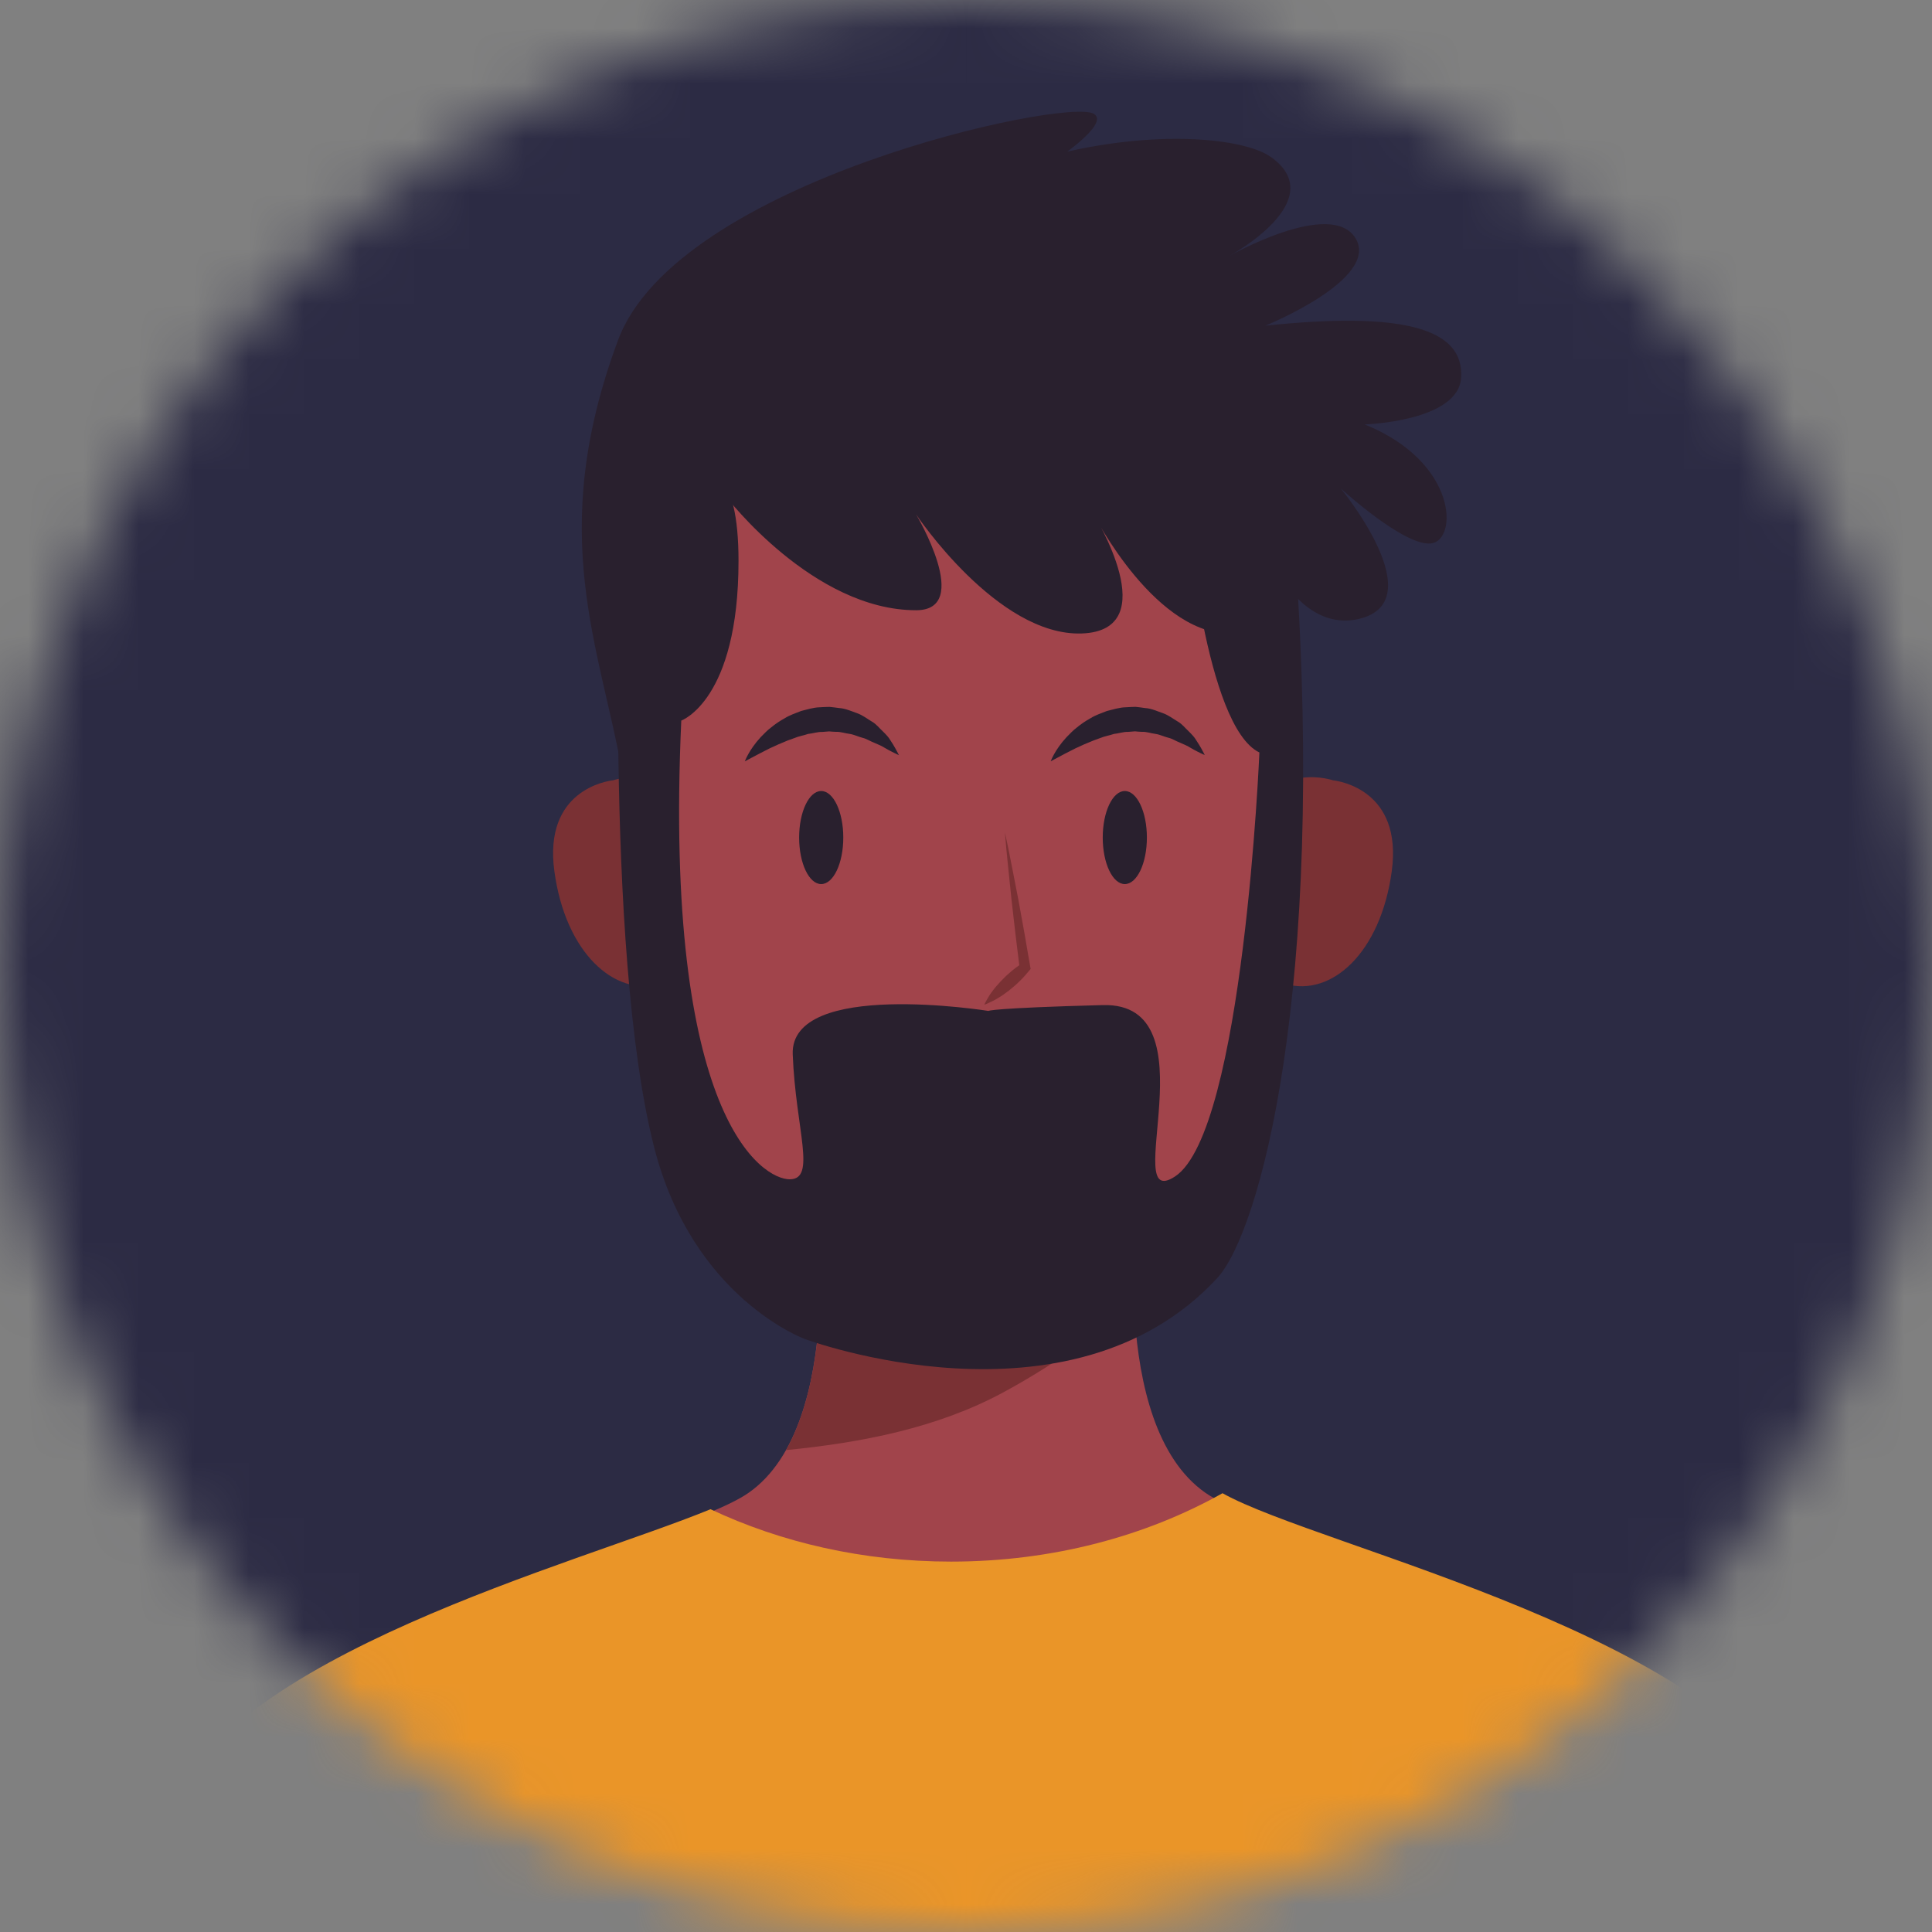<svg width="35" height="35" viewBox="0 0 35 35" fill="none" xmlns="http://www.w3.org/2000/svg">
<rect x="0" y="0" width="35" height="35" fill="#808080" stroke="none"/>
<mask id="mask0_6219_6058" style="mask-type:alpha" maskUnits="userSpaceOnUse" x="0" y="0" width="35" height="35">
<circle cx="17.5" cy="17.5" r="17.5" fill="#D9D9D9"/>
</mask>
<g mask="url(#mask0_6219_6058)">
<rect x="-4.375" width="44.262" height="43.34" rx="7.206" fill="#2C2B44"/>
<path d="M32.457 32.984C31.16 29.622 23.224 28.016 21.835 27.042C20.051 25.791 20.618 21.647 20.618 21.647L17.7 21.721L14.78 21.647C14.78 21.647 15.348 25.791 13.564 27.042C12.175 28.016 4.239 29.622 2.942 32.984C1.645 36.346 1.158 39.317 1.158 39.317H17.537H17.862H34.24C34.24 39.317 33.754 36.346 32.457 32.984Z" fill="#A1444B"/>
<path d="M14.24 26.27C15.607 26.136 16.98 25.869 18.17 25.227C19.037 24.759 19.818 24.207 20.543 23.585C20.5 22.52 20.619 21.648 20.619 21.648L17.7 21.722L14.781 21.648C14.781 21.648 15.185 24.597 14.24 26.27Z" fill="#7A3134"/>
<path d="M32.687 32.937C31.423 29.662 23.908 28.042 22.147 27.051C20.757 27.831 19.061 28.29 17.229 28.29C15.637 28.29 14.147 27.943 12.872 27.341C10.404 28.354 4.103 29.964 2.955 32.937C1.648 36.324 1.158 39.317 1.158 39.317H17.658H17.984H34.484C34.484 39.317 33.994 36.324 32.687 32.937Z" fill="#EA9528"/>
<path d="M12.799 15.186C12.328 13.775 11.211 14.102 11.107 14.136C10.997 14.148 9.843 14.314 10.043 15.783C10.243 17.261 11.133 18.062 11.966 17.826C12.825 17.695 13.273 16.605 12.799 15.186Z" fill="#7A3134"/>
<path d="M22.456 15.186C22.928 13.775 24.044 14.102 24.148 14.136C24.258 14.148 25.412 14.314 25.213 15.783C25.012 17.261 24.123 18.062 23.289 17.826C22.431 17.695 21.982 16.605 22.456 15.186Z" fill="#7A3134"/>
<path d="M23.429 12.969C22.845 6.786 17.971 7.132 17.511 7.179C17.051 7.132 12.177 6.786 11.592 12.969C11.005 19.188 13.877 23.25 17.511 23.027C21.144 23.25 24.017 19.188 23.429 12.969Z" fill="#A1444B"/>
<path d="M17.832 18.201C17.849 18.159 17.872 18.123 17.893 18.085C17.913 18.047 17.938 18.012 17.962 17.977C18.011 17.909 18.065 17.846 18.122 17.785C18.18 17.725 18.237 17.666 18.302 17.613C18.364 17.558 18.432 17.508 18.501 17.46L18.472 17.541C18.42 17.132 18.372 16.722 18.326 16.312C18.285 15.901 18.237 15.491 18.205 15.079C18.294 15.483 18.367 15.89 18.448 16.295C18.523 16.701 18.596 17.108 18.664 17.515L18.671 17.553L18.635 17.596C18.582 17.661 18.526 17.723 18.466 17.78C18.408 17.839 18.343 17.891 18.279 17.944C18.212 17.996 18.144 18.044 18.07 18.087C18.033 18.109 17.996 18.131 17.955 18.148C17.915 18.167 17.877 18.187 17.832 18.201Z" fill="#7A3134"/>
<path d="M14.477 15.173C14.477 15.639 14.656 16.016 14.877 16.016C15.098 16.016 15.277 15.639 15.277 15.173C15.277 14.707 15.098 14.33 14.877 14.33C14.656 14.33 14.477 14.707 14.477 15.173Z" fill="#29202E"/>
<path d="M19.977 15.173C19.977 15.639 20.156 16.016 20.377 16.016C20.598 16.016 20.777 15.639 20.777 15.173C20.777 14.707 20.598 14.33 20.377 14.33C20.156 14.33 19.977 14.707 19.977 15.173Z" fill="#29202E"/>
<path d="M13.494 13.792C13.494 13.792 13.564 13.59 13.78 13.355C13.837 13.3 13.894 13.233 13.969 13.179C14.041 13.119 14.123 13.063 14.214 13.013C14.302 12.957 14.408 12.922 14.512 12.88C14.622 12.854 14.733 12.816 14.852 12.813C14.911 12.81 14.97 12.806 15.029 12.806C15.087 12.811 15.146 12.82 15.203 12.827C15.321 12.835 15.425 12.886 15.527 12.92C15.63 12.957 15.711 13.022 15.793 13.071C15.878 13.118 15.931 13.193 15.991 13.247C16.048 13.303 16.099 13.355 16.131 13.412C16.168 13.466 16.195 13.514 16.218 13.554C16.263 13.633 16.284 13.68 16.284 13.68C16.284 13.68 16.233 13.658 16.152 13.616C16.112 13.595 16.063 13.57 16.012 13.539C15.962 13.506 15.896 13.484 15.831 13.453C15.763 13.428 15.7 13.383 15.622 13.365C15.545 13.345 15.472 13.307 15.39 13.295C15.309 13.285 15.23 13.255 15.145 13.258C15.104 13.256 15.062 13.255 15.02 13.25L14.893 13.26C14.808 13.257 14.724 13.288 14.639 13.296C14.557 13.325 14.47 13.337 14.391 13.371C14.31 13.398 14.231 13.428 14.157 13.462C14.081 13.491 14.012 13.529 13.944 13.557C13.878 13.591 13.817 13.622 13.764 13.649C13.709 13.678 13.661 13.703 13.622 13.724C13.541 13.767 13.494 13.792 13.494 13.792Z" fill="#29202E"/>
<path d="M19.035 13.791C19.035 13.791 19.105 13.589 19.321 13.355C19.378 13.3 19.435 13.233 19.51 13.178C19.582 13.119 19.663 13.062 19.755 13.012C19.843 12.956 19.949 12.921 20.053 12.88C20.163 12.854 20.274 12.816 20.393 12.813C20.452 12.81 20.511 12.806 20.569 12.805C20.628 12.81 20.687 12.819 20.744 12.827C20.862 12.834 20.966 12.886 21.068 12.92C21.17 12.956 21.252 13.022 21.334 13.07C21.418 13.117 21.472 13.192 21.532 13.246C21.589 13.303 21.64 13.355 21.672 13.412C21.708 13.465 21.736 13.514 21.759 13.553C21.804 13.633 21.825 13.679 21.825 13.679C21.825 13.679 21.774 13.657 21.693 13.616C21.653 13.594 21.604 13.57 21.553 13.539C21.503 13.505 21.436 13.483 21.372 13.452C21.304 13.427 21.241 13.382 21.163 13.364C21.086 13.345 21.013 13.307 20.931 13.295C20.85 13.285 20.771 13.254 20.686 13.258C20.644 13.256 20.603 13.254 20.561 13.249L20.434 13.259C20.349 13.256 20.265 13.288 20.18 13.296C20.098 13.324 20.011 13.337 19.932 13.37C19.851 13.398 19.772 13.428 19.698 13.461C19.622 13.49 19.553 13.528 19.485 13.556C19.419 13.59 19.358 13.621 19.304 13.648C19.25 13.678 19.202 13.703 19.163 13.723C19.081 13.767 19.035 13.791 19.035 13.791Z" fill="#29202E"/>
<path d="M15.07 19.102L20.473 19.052C20.473 19.052 18.125 21.153 15.07 19.102Z" fill="white"/>
<path d="M11.251 9.425C11.251 9.425 10.924 17.157 11.851 20.786C12.549 23.517 14.579 24.257 14.579 24.257C14.579 24.257 19.379 26.045 22.052 23.153C22.821 22.319 24.015 17.945 23.47 10.108L21.506 9.319C21.506 9.319 21.834 13.159 22.815 13.632C22.815 13.632 22.527 20.494 21.288 21.312C20.252 21.995 21.997 18.156 19.979 18.208C17.961 18.261 17.906 18.314 17.906 18.314C17.906 18.314 14.306 17.735 14.361 19.103C14.415 20.47 14.797 21.364 14.306 21.364C13.815 21.364 12.015 20.26 12.342 13.054C12.342 13.054 13.379 12.686 13.379 10.161C13.379 6.841 11.251 9.425 11.251 9.425Z" fill="#29202E"/>
<path d="M13.159 9.003C13.159 9.003 14.729 11.055 16.596 11.055C17.632 11.055 16.596 9.319 16.596 9.319C16.596 9.319 18.069 11.528 19.596 11.476C21.123 11.423 19.814 9.319 19.814 9.319C19.814 9.319 20.959 11.581 22.378 11.476C23.796 11.37 22.596 9.161 22.596 9.161C22.596 9.161 23.25 11.528 24.614 11.213C25.978 10.897 24.287 8.846 24.287 8.846C24.287 8.846 25.432 9.898 25.923 9.845C26.414 9.792 26.414 8.372 24.723 7.689C24.723 7.689 26.414 7.636 26.469 6.847C26.53 5.953 25.432 5.637 22.923 5.9C22.923 5.9 24.996 5.059 24.56 4.322C24.123 3.586 22.269 4.638 22.269 4.638C22.269 4.638 24.123 3.639 23.032 2.85C22.137 2.202 17.468 2.218 14.632 5.479C14.632 5.479 20.523 2.481 19.814 2.061C19.313 1.763 12.266 3.282 11.196 6.163C9.887 9.687 10.868 11.686 11.292 14.085L13.159 9.003Z" fill="#29202E"/>
</g>
</svg>

